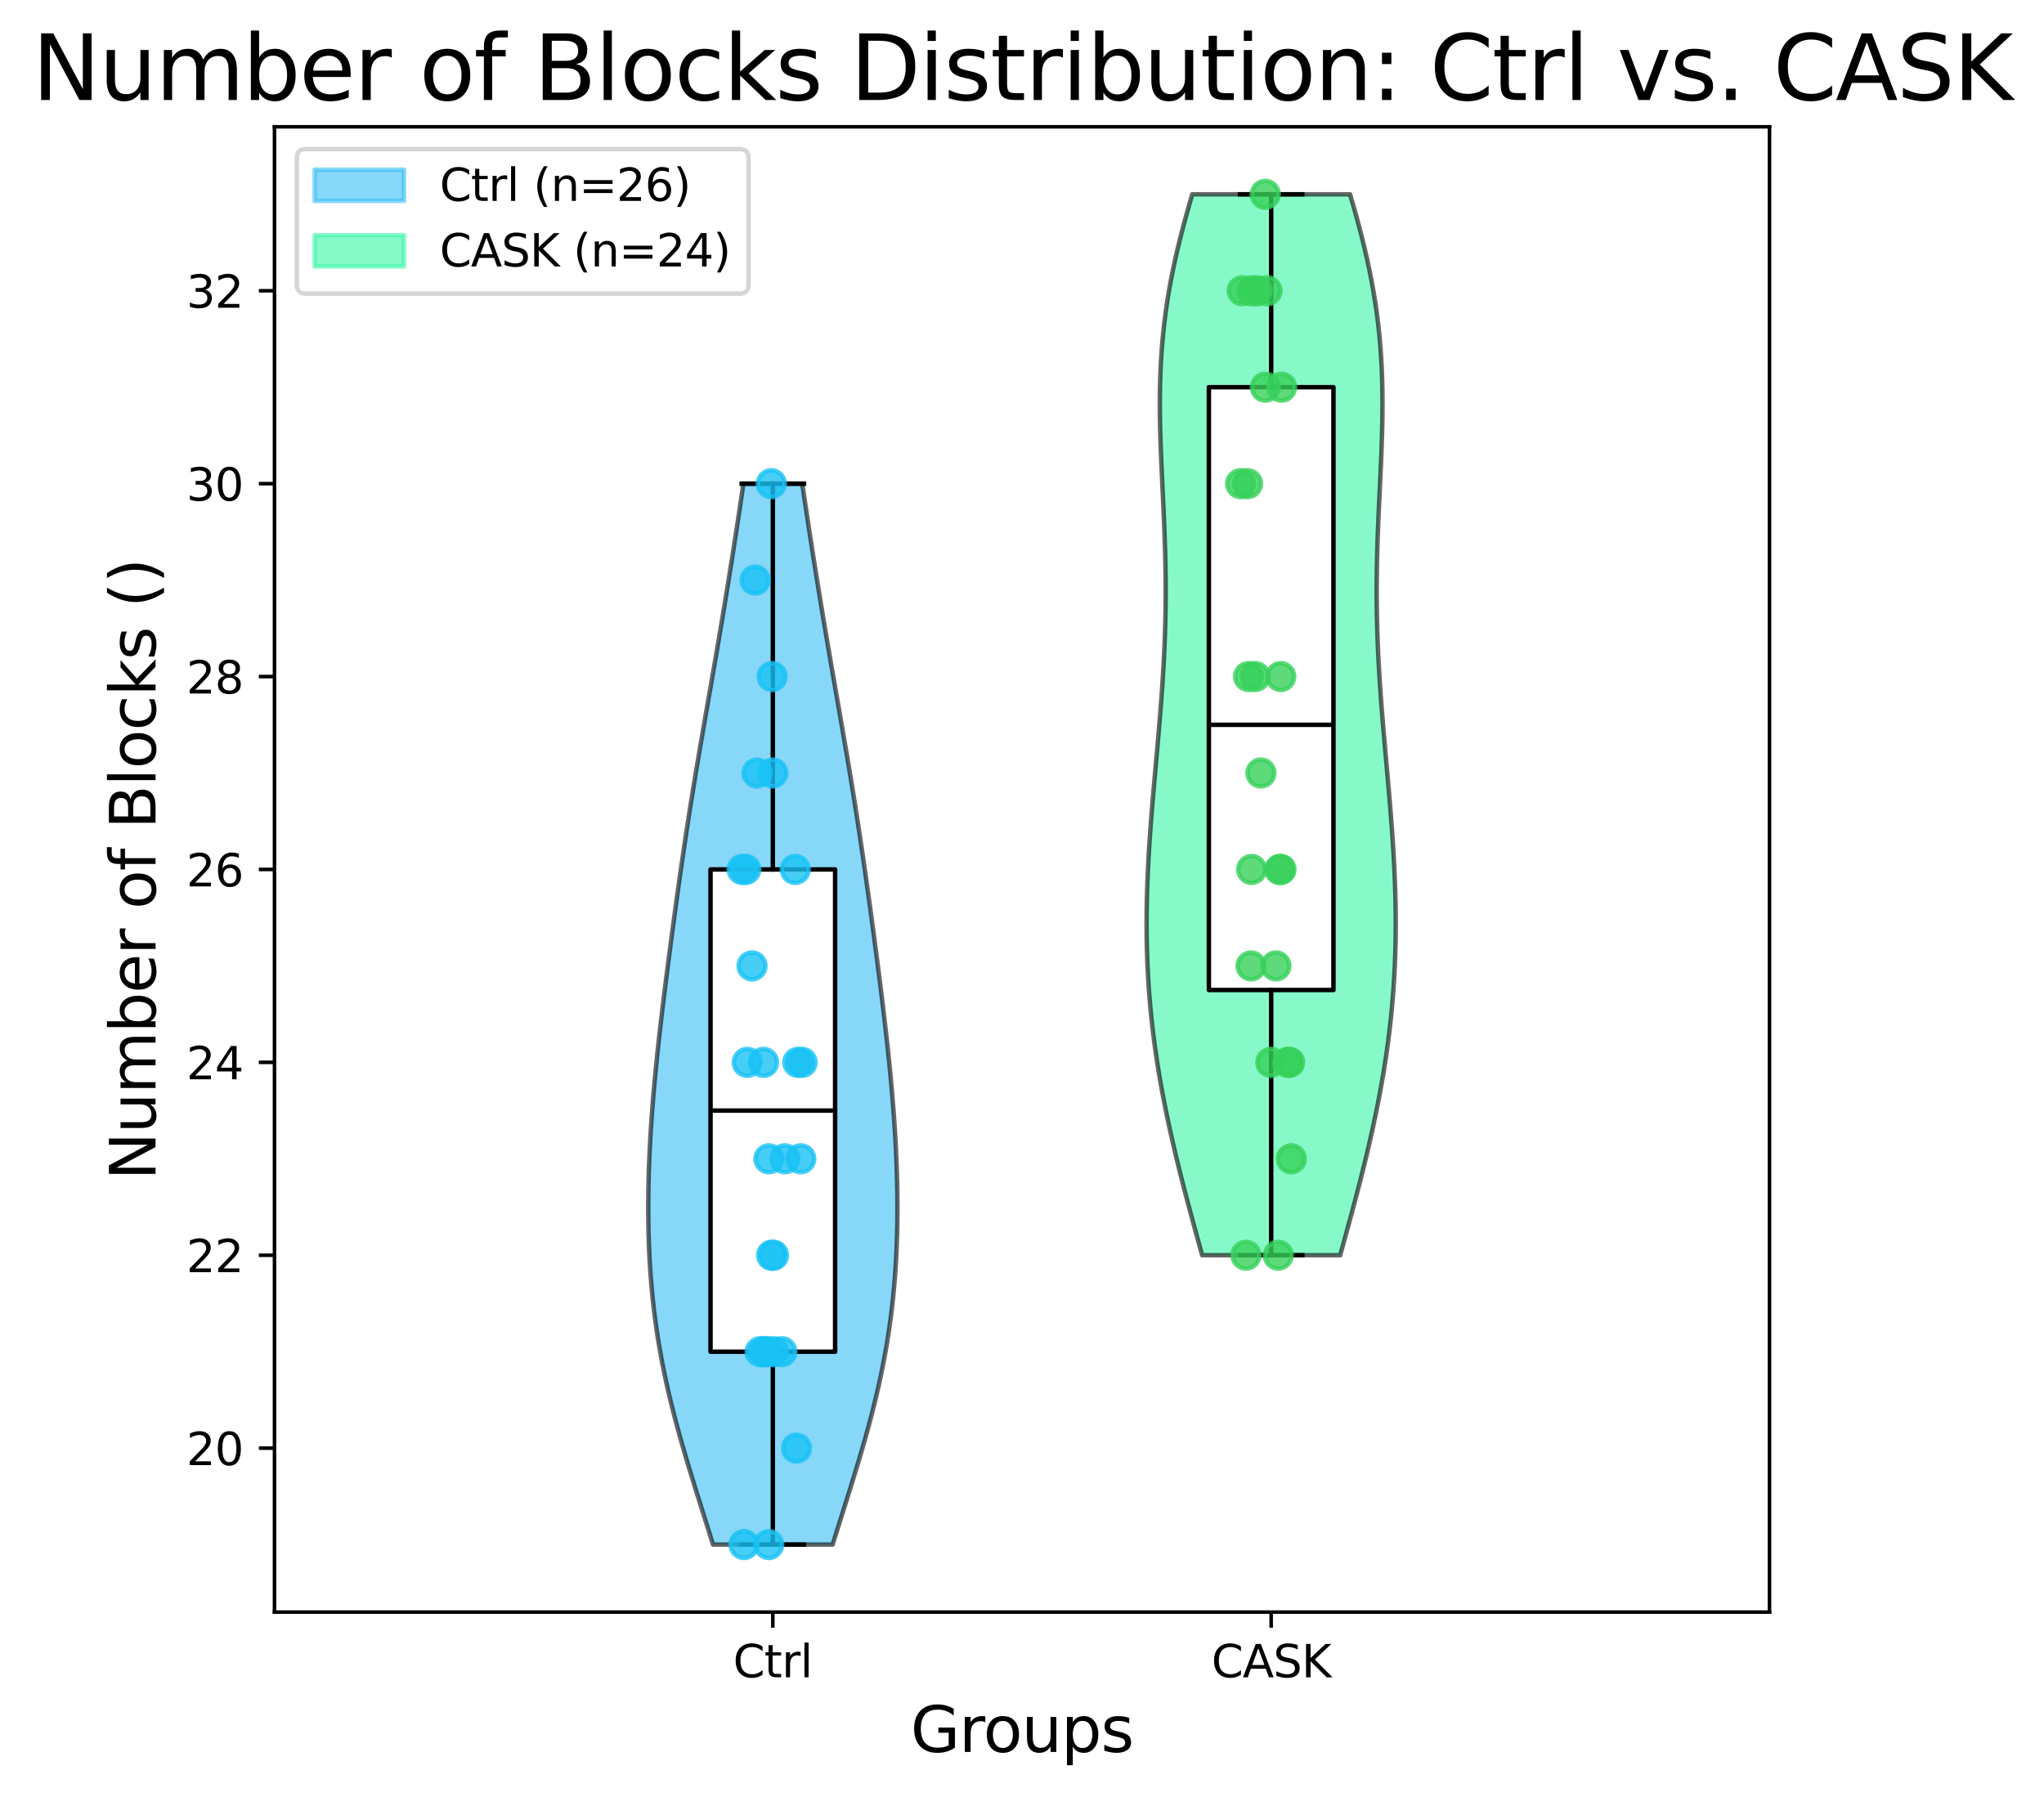<?xml version="1.0" encoding="utf-8" standalone="no"?>
<!DOCTYPE svg PUBLIC "-//W3C//DTD SVG 1.1//EN"
  "http://www.w3.org/Graphics/SVG/1.1/DTD/svg11.dtd">
<svg xmlns:xlink="http://www.w3.org/1999/xlink" width="457.741pt" height="402.464pt" viewBox="0 0 457.741 402.464" xmlns="http://www.w3.org/2000/svg" version="1.1">
 <defs>
  <style type="text/css">*{stroke-linejoin: round; stroke-linecap: butt}</style>
 </defs>
 <g id="figure_1">
  <g id="patch_1">
   <path d="M -0 402.464 
L 457.741 402.464 
L 457.741 0 
L -0 0 
z
" style="fill: #ffffff"/>
  </g>
  <g id="axes_1">
   <g id="patch_2">
    <path d="M 61.47 361.037 
L 396.27 361.037 
L 396.27 28.397 
L 61.47 28.397 
z
" style="fill: #ffffff"/>
   </g>
   <g id="PolyCollection_1">
    <defs>
     <path id="mfa1b0c277f" d="M 186.462 -56.547 
L 159.678 -56.547 
L 158.927 -58.947 
L 158.171 -61.347 
L 157.414 -63.748 
L 156.657 -66.147 
L 155.904 -68.547 
L 155.159 -70.948 
L 154.425 -73.347 
L 153.704 -75.748 
L 152.999 -78.147 
L 152.315 -80.547 
L 151.653 -82.948 
L 151.016 -85.347 
L 150.406 -87.748 
L 149.827 -90.147 
L 149.278 -92.547 
L 148.763 -94.948 
L 148.283 -97.347 
L 147.838 -99.748 
L 147.429 -102.147 
L 147.055 -104.547 
L 146.719 -106.948 
L 146.417 -109.347 
L 146.152 -111.748 
L 145.92 -114.147 
L 145.722 -116.547 
L 145.557 -118.948 
L 145.422 -121.347 
L 145.318 -123.748 
L 145.242 -126.147 
L 145.193 -128.548 
L 145.17 -130.947 
L 145.172 -133.347 
L 145.198 -135.748 
L 145.246 -138.148 
L 145.316 -140.548 
L 145.407 -142.947 
L 145.517 -145.347 
L 145.646 -147.748 
L 145.793 -150.148 
L 145.958 -152.548 
L 146.139 -154.947 
L 146.335 -157.347 
L 146.546 -159.748 
L 146.771 -162.148 
L 147.008 -164.548 
L 147.257 -166.947 
L 147.517 -169.347 
L 147.786 -171.748 
L 148.064 -174.148 
L 148.349 -176.548 
L 148.641 -178.947 
L 148.939 -181.347 
L 149.241 -183.748 
L 149.549 -186.148 
L 149.86 -188.548 
L 150.174 -190.947 
L 150.492 -193.347 
L 150.813 -195.748 
L 151.138 -198.148 
L 151.466 -200.548 
L 151.799 -202.947 
L 152.135 -205.347 
L 152.476 -207.748 
L 152.823 -210.148 
L 153.175 -212.548 
L 153.533 -214.947 
L 153.897 -217.347 
L 154.268 -219.748 
L 154.645 -222.148 
L 155.028 -224.548 
L 155.418 -226.947 
L 155.814 -229.347 
L 156.215 -231.748 
L 156.62 -234.148 
L 157.03 -236.548 
L 157.444 -238.947 
L 157.86 -241.347 
L 158.277 -243.748 
L 158.696 -246.148 
L 159.114 -248.548 
L 159.532 -250.947 
L 159.948 -253.347 
L 160.362 -255.748 
L 160.773 -258.147 
L 161.181 -260.548 
L 161.586 -262.947 
L 161.986 -265.348 
L 162.383 -267.748 
L 162.775 -270.147 
L 163.163 -272.548 
L 163.548 -274.947 
L 163.928 -277.348 
L 164.304 -279.748 
L 164.676 -282.147 
L 165.045 -284.548 
L 165.409 -286.947 
L 165.769 -289.348 
L 166.126 -291.748 
L 166.477 -294.147 
L 179.663 -294.147 
L 179.663 -294.147 
L 180.015 -291.748 
L 180.371 -289.348 
L 180.732 -286.947 
L 181.096 -284.548 
L 181.464 -282.147 
L 181.837 -279.748 
L 182.213 -277.348 
L 182.593 -274.947 
L 182.977 -272.548 
L 183.366 -270.147 
L 183.758 -267.748 
L 184.154 -265.348 
L 184.555 -262.947 
L 184.959 -260.548 
L 185.367 -258.147 
L 185.779 -255.748 
L 186.192 -253.347 
L 186.609 -250.947 
L 187.026 -248.548 
L 187.445 -246.148 
L 187.863 -243.748 
L 188.281 -241.347 
L 188.697 -238.947 
L 189.11 -236.548 
L 189.52 -234.148 
L 189.926 -231.748 
L 190.327 -229.347 
L 190.723 -226.947 
L 191.112 -224.548 
L 191.496 -222.148 
L 191.873 -219.748 
L 192.244 -217.347 
L 192.608 -214.947 
L 192.966 -212.548 
L 193.318 -210.148 
L 193.664 -207.748 
L 194.005 -205.347 
L 194.342 -202.947 
L 194.674 -200.548 
L 195.003 -198.148 
L 195.327 -195.748 
L 195.649 -193.347 
L 195.966 -190.947 
L 196.281 -188.548 
L 196.592 -186.148 
L 196.899 -183.748 
L 197.202 -181.347 
L 197.5 -178.947 
L 197.792 -176.548 
L 198.077 -174.148 
L 198.355 -171.748 
L 198.624 -169.347 
L 198.884 -166.947 
L 199.133 -164.548 
L 199.37 -162.148 
L 199.595 -159.748 
L 199.806 -157.347 
L 200.002 -154.947 
L 200.183 -152.548 
L 200.347 -150.148 
L 200.495 -147.748 
L 200.624 -145.347 
L 200.734 -142.947 
L 200.824 -140.548 
L 200.894 -138.148 
L 200.943 -135.748 
L 200.968 -133.347 
L 200.97 -130.947 
L 200.948 -128.548 
L 200.899 -126.147 
L 200.823 -123.748 
L 200.718 -121.347 
L 200.584 -118.948 
L 200.418 -116.547 
L 200.22 -114.147 
L 199.989 -111.748 
L 199.723 -109.347 
L 199.422 -106.948 
L 199.085 -104.547 
L 198.712 -102.147 
L 198.303 -99.748 
L 197.858 -97.347 
L 197.377 -94.948 
L 196.862 -92.547 
L 196.314 -90.147 
L 195.734 -87.748 
L 195.125 -85.347 
L 194.488 -82.948 
L 193.826 -80.547 
L 193.141 -78.147 
L 192.437 -75.748 
L 191.716 -73.347 
L 190.981 -70.948 
L 190.236 -68.547 
L 189.484 -66.147 
L 188.727 -63.748 
L 187.969 -61.347 
L 187.213 -58.947 
L 186.462 -56.547 
z
" style="stroke: #000000; stroke-opacity: 0.6"/>
    </defs>
    <g clip-path="url(#p45c551132f)">
     <use xlink:href="#mfa1b0c277f" x="0" y="402.464" style="fill: #38bcf5; fill-opacity: 0.6; stroke: #000000; stroke-opacity: 0.6"/>
    </g>
   </g>
   <g id="PolyCollection_2">
    <defs>
     <path id="m6cf18828ea" d="M 300.128 -121.347 
L 269.212 -121.347 
L 268.549 -123.748 
L 267.889 -126.147 
L 267.233 -128.548 
L 266.584 -130.947 
L 265.943 -133.347 
L 265.312 -135.748 
L 264.694 -138.148 
L 264.089 -140.548 
L 263.5 -142.947 
L 262.929 -145.347 
L 262.376 -147.748 
L 261.843 -150.148 
L 261.332 -152.548 
L 260.844 -154.947 
L 260.38 -157.347 
L 259.941 -159.748 
L 259.529 -162.148 
L 259.143 -164.548 
L 258.786 -166.947 
L 258.457 -169.347 
L 258.157 -171.748 
L 257.887 -174.148 
L 257.646 -176.548 
L 257.435 -178.947 
L 257.254 -181.347 
L 257.102 -183.748 
L 256.979 -186.148 
L 256.886 -188.548 
L 256.82 -190.947 
L 256.782 -193.347 
L 256.77 -195.748 
L 256.785 -198.148 
L 256.823 -200.548 
L 256.885 -202.947 
L 256.97 -205.347 
L 257.075 -207.748 
L 257.199 -210.148 
L 257.34 -212.548 
L 257.497 -214.947 
L 257.669 -217.347 
L 257.852 -219.748 
L 258.046 -222.148 
L 258.248 -224.548 
L 258.456 -226.947 
L 258.668 -229.347 
L 258.882 -231.748 
L 259.096 -234.148 
L 259.308 -236.548 
L 259.515 -238.947 
L 259.717 -241.347 
L 259.91 -243.748 
L 260.092 -246.148 
L 260.263 -248.548 
L 260.42 -250.947 
L 260.562 -253.347 
L 260.688 -255.748 
L 260.795 -258.147 
L 260.884 -260.548 
L 260.953 -262.947 
L 261.003 -265.348 
L 261.032 -267.748 
L 261.041 -270.147 
L 261.031 -272.548 
L 261.002 -274.947 
L 260.955 -277.348 
L 260.892 -279.748 
L 260.814 -282.147 
L 260.724 -284.548 
L 260.623 -286.947 
L 260.515 -289.348 
L 260.403 -291.748 
L 260.288 -294.147 
L 260.176 -296.548 
L 260.069 -298.947 
L 259.971 -301.348 
L 259.885 -303.748 
L 259.816 -306.147 
L 259.767 -308.548 
L 259.741 -310.947 
L 259.742 -313.348 
L 259.774 -315.748 
L 259.838 -318.147 
L 259.938 -320.548 
L 260.076 -322.947 
L 260.255 -325.348 
L 260.475 -327.748 
L 260.737 -330.147 
L 261.043 -332.548 
L 261.393 -334.947 
L 261.786 -337.348 
L 262.221 -339.748 
L 262.697 -342.147 
L 263.214 -344.548 
L 263.768 -346.947 
L 264.356 -349.348 
L 264.978 -351.748 
L 265.628 -354.147 
L 266.304 -356.548 
L 267.002 -358.947 
L 302.338 -358.947 
L 302.338 -358.947 
L 303.037 -356.548 
L 303.713 -354.147 
L 304.363 -351.748 
L 304.984 -349.348 
L 305.573 -346.947 
L 306.127 -344.548 
L 306.643 -342.147 
L 307.12 -339.748 
L 307.555 -337.348 
L 307.948 -334.947 
L 308.297 -332.548 
L 308.603 -330.147 
L 308.866 -327.748 
L 309.086 -325.348 
L 309.264 -322.947 
L 309.402 -320.548 
L 309.503 -318.147 
L 309.567 -315.748 
L 309.598 -313.348 
L 309.599 -310.947 
L 309.574 -308.548 
L 309.524 -306.147 
L 309.455 -303.748 
L 309.37 -301.348 
L 309.272 -298.947 
L 309.165 -296.548 
L 309.052 -294.147 
L 308.938 -291.748 
L 308.825 -289.348 
L 308.717 -286.947 
L 308.617 -284.548 
L 308.526 -282.147 
L 308.449 -279.748 
L 308.385 -277.348 
L 308.339 -274.947 
L 308.31 -272.548 
L 308.299 -270.147 
L 308.309 -267.748 
L 308.338 -265.348 
L 308.387 -262.947 
L 308.457 -260.548 
L 308.546 -258.147 
L 308.653 -255.748 
L 308.778 -253.347 
L 308.92 -250.947 
L 309.077 -248.548 
L 309.248 -246.148 
L 309.431 -243.748 
L 309.624 -241.347 
L 309.825 -238.947 
L 310.033 -236.548 
L 310.245 -234.148 
L 310.459 -231.748 
L 310.673 -229.347 
L 310.885 -226.947 
L 311.093 -224.548 
L 311.295 -222.148 
L 311.488 -219.748 
L 311.672 -217.347 
L 311.843 -214.947 
L 312 -212.548 
L 312.142 -210.148 
L 312.266 -207.748 
L 312.371 -205.347 
L 312.455 -202.947 
L 312.517 -200.548 
L 312.556 -198.148 
L 312.57 -195.748 
L 312.559 -193.347 
L 312.521 -190.947 
L 312.455 -188.548 
L 312.361 -186.148 
L 312.239 -183.748 
L 312.087 -181.347 
L 311.906 -178.947 
L 311.694 -176.548 
L 311.454 -174.148 
L 311.183 -171.748 
L 310.883 -169.347 
L 310.555 -166.947 
L 310.197 -164.548 
L 309.812 -162.148 
L 309.4 -159.748 
L 308.961 -157.347 
L 308.497 -154.947 
L 308.009 -152.548 
L 307.498 -150.148 
L 306.965 -147.748 
L 306.412 -145.347 
L 305.84 -142.947 
L 305.251 -140.548 
L 304.647 -138.148 
L 304.028 -135.748 
L 303.398 -133.347 
L 302.757 -130.947 
L 302.108 -128.548 
L 301.452 -126.147 
L 300.792 -123.748 
L 300.128 -121.347 
z
" style="stroke: #000000; stroke-opacity: 0.6"/>
    </defs>
    <g clip-path="url(#p45c551132f)">
     <use xlink:href="#m6cf18828ea" x="0" y="402.464" style="fill: #38f5a6; fill-opacity: 0.6; stroke: #000000; stroke-opacity: 0.6"/>
    </g>
   </g>
   <g id="matplotlib.axis_1">
    <g id="xtick_1">
     <g id="line2d_1">
      <defs>
       <path id="m04a91c5047" d="M 0 0 
L 0 3.5 
" style="stroke: #000000; stroke-width: 0.8"/>
      </defs>
      <g>
       <use xlink:href="#m04a91c5047" x="173.07" y="361.037" style="stroke: #000000; stroke-width: 0.8"/>
      </g>
     </g>
     <g id="text_1">
      <!-- Ctrl -->
      <g transform="translate(164.174 375.635) scale(0.1 -0.1)">
       <defs>
        <path id="DejaVuSans-43" d="M 4122 4306 
L 4122 3641 
Q 3803 3938 3442 4084 
Q 3081 4231 2675 4231 
Q 1875 4231 1450 3742 
Q 1025 3253 1025 2328 
Q 1025 1406 1450 917 
Q 1875 428 2675 428 
Q 3081 428 3442 575 
Q 3803 722 4122 1019 
L 4122 359 
Q 3791 134 3420 21 
Q 3050 -91 2638 -91 
Q 1578 -91 968 557 
Q 359 1206 359 2328 
Q 359 3453 968 4101 
Q 1578 4750 2638 4750 
Q 3056 4750 3426 4639 
Q 3797 4528 4122 4306 
z
" transform="scale(0.016)"/>
        <path id="DejaVuSans-74" d="M 1172 4494 
L 1172 3500 
L 2356 3500 
L 2356 3053 
L 1172 3053 
L 1172 1153 
Q 1172 725 1289 603 
Q 1406 481 1766 481 
L 2356 481 
L 2356 0 
L 1766 0 
Q 1100 0 847 248 
Q 594 497 594 1153 
L 594 3053 
L 172 3053 
L 172 3500 
L 594 3500 
L 594 4494 
L 1172 4494 
z
" transform="scale(0.016)"/>
        <path id="DejaVuSans-72" d="M 2631 2963 
Q 2534 3019 2420 3045 
Q 2306 3072 2169 3072 
Q 1681 3072 1420 2755 
Q 1159 2438 1159 1844 
L 1159 0 
L 581 0 
L 581 3500 
L 1159 3500 
L 1159 2956 
Q 1341 3275 1631 3429 
Q 1922 3584 2338 3584 
Q 2397 3584 2469 3576 
Q 2541 3569 2628 3553 
L 2631 2963 
z
" transform="scale(0.016)"/>
        <path id="DejaVuSans-6c" d="M 603 4863 
L 1178 4863 
L 1178 0 
L 603 0 
L 603 4863 
z
" transform="scale(0.016)"/>
       </defs>
       <use xlink:href="#DejaVuSans-43"/>
       <use xlink:href="#DejaVuSans-74" x="69.824"/>
       <use xlink:href="#DejaVuSans-72" x="109.033"/>
       <use xlink:href="#DejaVuSans-6c" x="150.146"/>
      </g>
     </g>
    </g>
    <g id="xtick_2">
     <g id="line2d_2">
      <g>
       <use xlink:href="#m04a91c5047" x="284.67" y="361.037" style="stroke: #000000; stroke-width: 0.8"/>
      </g>
     </g>
     <g id="text_2">
      <!-- CASK -->
      <g transform="translate(271.305 375.635) scale(0.1 -0.1)">
       <defs>
        <path id="DejaVuSans-41" d="M 2188 4044 
L 1331 1722 
L 3047 1722 
L 2188 4044 
z
M 1831 4666 
L 2547 4666 
L 4325 0 
L 3669 0 
L 3244 1197 
L 1141 1197 
L 716 0 
L 50 0 
L 1831 4666 
z
" transform="scale(0.016)"/>
        <path id="DejaVuSans-53" d="M 3425 4513 
L 3425 3897 
Q 3066 4069 2747 4153 
Q 2428 4238 2131 4238 
Q 1616 4238 1336 4038 
Q 1056 3838 1056 3469 
Q 1056 3159 1242 3001 
Q 1428 2844 1947 2747 
L 2328 2669 
Q 3034 2534 3370 2195 
Q 3706 1856 3706 1288 
Q 3706 609 3251 259 
Q 2797 -91 1919 -91 
Q 1588 -91 1214 -16 
Q 841 59 441 206 
L 441 856 
Q 825 641 1194 531 
Q 1563 422 1919 422 
Q 2459 422 2753 634 
Q 3047 847 3047 1241 
Q 3047 1584 2836 1778 
Q 2625 1972 2144 2069 
L 1759 2144 
Q 1053 2284 737 2584 
Q 422 2884 422 3419 
Q 422 4038 858 4394 
Q 1294 4750 2059 4750 
Q 2388 4750 2728 4690 
Q 3069 4631 3425 4513 
z
" transform="scale(0.016)"/>
        <path id="DejaVuSans-4b" d="M 628 4666 
L 1259 4666 
L 1259 2694 
L 3353 4666 
L 4166 4666 
L 1850 2491 
L 4331 0 
L 3500 0 
L 1259 2247 
L 1259 0 
L 628 0 
L 628 4666 
z
" transform="scale(0.016)"/>
       </defs>
       <use xlink:href="#DejaVuSans-43"/>
       <use xlink:href="#DejaVuSans-41" x="69.824"/>
       <use xlink:href="#DejaVuSans-53" x="138.232"/>
       <use xlink:href="#DejaVuSans-4b" x="201.709"/>
      </g>
     </g>
    </g>
    <g id="text_3">
     <!-- Groups -->
     <g transform="translate(203.916 392.353) scale(0.14 -0.14)">
      <defs>
       <path id="DejaVuSans-47" d="M 3809 666 
L 3809 1919 
L 2778 1919 
L 2778 2438 
L 4434 2438 
L 4434 434 
Q 4069 175 3628 42 
Q 3188 -91 2688 -91 
Q 1594 -91 976 548 
Q 359 1188 359 2328 
Q 359 3472 976 4111 
Q 1594 4750 2688 4750 
Q 3144 4750 3555 4637 
Q 3966 4525 4313 4306 
L 4313 3634 
Q 3963 3931 3569 4081 
Q 3175 4231 2741 4231 
Q 1884 4231 1454 3753 
Q 1025 3275 1025 2328 
Q 1025 1384 1454 906 
Q 1884 428 2741 428 
Q 3075 428 3337 486 
Q 3600 544 3809 666 
z
" transform="scale(0.016)"/>
       <path id="DejaVuSans-6f" d="M 1959 3097 
Q 1497 3097 1228 2736 
Q 959 2375 959 1747 
Q 959 1119 1226 758 
Q 1494 397 1959 397 
Q 2419 397 2687 759 
Q 2956 1122 2956 1747 
Q 2956 2369 2687 2733 
Q 2419 3097 1959 3097 
z
M 1959 3584 
Q 2709 3584 3137 3096 
Q 3566 2609 3566 1747 
Q 3566 888 3137 398 
Q 2709 -91 1959 -91 
Q 1206 -91 779 398 
Q 353 888 353 1747 
Q 353 2609 779 3096 
Q 1206 3584 1959 3584 
z
" transform="scale(0.016)"/>
       <path id="DejaVuSans-75" d="M 544 1381 
L 544 3500 
L 1119 3500 
L 1119 1403 
Q 1119 906 1312 657 
Q 1506 409 1894 409 
Q 2359 409 2629 706 
Q 2900 1003 2900 1516 
L 2900 3500 
L 3475 3500 
L 3475 0 
L 2900 0 
L 2900 538 
Q 2691 219 2414 64 
Q 2138 -91 1772 -91 
Q 1169 -91 856 284 
Q 544 659 544 1381 
z
M 1991 3584 
L 1991 3584 
z
" transform="scale(0.016)"/>
       <path id="DejaVuSans-70" d="M 1159 525 
L 1159 -1331 
L 581 -1331 
L 581 3500 
L 1159 3500 
L 1159 2969 
Q 1341 3281 1617 3432 
Q 1894 3584 2278 3584 
Q 2916 3584 3314 3078 
Q 3713 2572 3713 1747 
Q 3713 922 3314 415 
Q 2916 -91 2278 -91 
Q 1894 -91 1617 61 
Q 1341 213 1159 525 
z
M 3116 1747 
Q 3116 2381 2855 2742 
Q 2594 3103 2138 3103 
Q 1681 3103 1420 2742 
Q 1159 2381 1159 1747 
Q 1159 1113 1420 752 
Q 1681 391 2138 391 
Q 2594 391 2855 752 
Q 3116 1113 3116 1747 
z
" transform="scale(0.016)"/>
       <path id="DejaVuSans-73" d="M 2834 3397 
L 2834 2853 
Q 2591 2978 2328 3040 
Q 2066 3103 1784 3103 
Q 1356 3103 1142 2972 
Q 928 2841 928 2578 
Q 928 2378 1081 2264 
Q 1234 2150 1697 2047 
L 1894 2003 
Q 2506 1872 2764 1633 
Q 3022 1394 3022 966 
Q 3022 478 2636 193 
Q 2250 -91 1575 -91 
Q 1294 -91 989 -36 
Q 684 19 347 128 
L 347 722 
Q 666 556 975 473 
Q 1284 391 1588 391 
Q 1994 391 2212 530 
Q 2431 669 2431 922 
Q 2431 1156 2273 1281 
Q 2116 1406 1581 1522 
L 1381 1569 
Q 847 1681 609 1914 
Q 372 2147 372 2553 
Q 372 3047 722 3315 
Q 1072 3584 1716 3584 
Q 2034 3584 2315 3537 
Q 2597 3491 2834 3397 
z
" transform="scale(0.016)"/>
      </defs>
      <use xlink:href="#DejaVuSans-47"/>
      <use xlink:href="#DejaVuSans-72" x="77.49"/>
      <use xlink:href="#DejaVuSans-6f" x="116.354"/>
      <use xlink:href="#DejaVuSans-75" x="177.535"/>
      <use xlink:href="#DejaVuSans-70" x="240.914"/>
      <use xlink:href="#DejaVuSans-73" x="304.391"/>
     </g>
    </g>
   </g>
   <g id="matplotlib.axis_2">
    <g id="ytick_1">
     <g id="line2d_3">
      <defs>
       <path id="m124c0b34c3" d="M 0 0 
L -3.5 0 
" style="stroke: #000000; stroke-width: 0.8"/>
      </defs>
      <g>
       <use xlink:href="#m124c0b34c3" x="61.47" y="324.317" style="stroke: #000000; stroke-width: 0.8"/>
      </g>
     </g>
     <g id="text_4">
      <!-- 20 -->
      <g transform="translate(41.745 328.116) scale(0.1 -0.1)">
       <defs>
        <path id="DejaVuSans-32" d="M 1228 531 
L 3431 531 
L 3431 0 
L 469 0 
L 469 531 
Q 828 903 1448 1529 
Q 2069 2156 2228 2338 
Q 2531 2678 2651 2914 
Q 2772 3150 2772 3378 
Q 2772 3750 2511 3984 
Q 2250 4219 1831 4219 
Q 1534 4219 1204 4116 
Q 875 4013 500 3803 
L 500 4441 
Q 881 4594 1212 4672 
Q 1544 4750 1819 4750 
Q 2544 4750 2975 4387 
Q 3406 4025 3406 3419 
Q 3406 3131 3298 2873 
Q 3191 2616 2906 2266 
Q 2828 2175 2409 1742 
Q 1991 1309 1228 531 
z
" transform="scale(0.016)"/>
        <path id="DejaVuSans-30" d="M 2034 4250 
Q 1547 4250 1301 3770 
Q 1056 3291 1056 2328 
Q 1056 1369 1301 889 
Q 1547 409 2034 409 
Q 2525 409 2770 889 
Q 3016 1369 3016 2328 
Q 3016 3291 2770 3770 
Q 2525 4250 2034 4250 
z
M 2034 4750 
Q 2819 4750 3233 4129 
Q 3647 3509 3647 2328 
Q 3647 1150 3233 529 
Q 2819 -91 2034 -91 
Q 1250 -91 836 529 
Q 422 1150 422 2328 
Q 422 3509 836 4129 
Q 1250 4750 2034 4750 
z
" transform="scale(0.016)"/>
       </defs>
       <use xlink:href="#DejaVuSans-32"/>
       <use xlink:href="#DejaVuSans-30" x="63.623"/>
      </g>
     </g>
    </g>
    <g id="ytick_2">
     <g id="line2d_4">
      <g>
       <use xlink:href="#m124c0b34c3" x="61.47" y="281.117" style="stroke: #000000; stroke-width: 0.8"/>
      </g>
     </g>
     <g id="text_5">
      <!-- 22 -->
      <g transform="translate(41.745 284.916) scale(0.1 -0.1)">
       <use xlink:href="#DejaVuSans-32"/>
       <use xlink:href="#DejaVuSans-32" x="63.623"/>
      </g>
     </g>
    </g>
    <g id="ytick_3">
     <g id="line2d_5">
      <g>
       <use xlink:href="#m124c0b34c3" x="61.47" y="237.917" style="stroke: #000000; stroke-width: 0.8"/>
      </g>
     </g>
     <g id="text_6">
      <!-- 24 -->
      <g transform="translate(41.745 241.716) scale(0.1 -0.1)">
       <defs>
        <path id="DejaVuSans-34" d="M 2419 4116 
L 825 1625 
L 2419 1625 
L 2419 4116 
z
M 2253 4666 
L 3047 4666 
L 3047 1625 
L 3713 1625 
L 3713 1100 
L 3047 1100 
L 3047 0 
L 2419 0 
L 2419 1100 
L 313 1100 
L 313 1709 
L 2253 4666 
z
" transform="scale(0.016)"/>
       </defs>
       <use xlink:href="#DejaVuSans-32"/>
       <use xlink:href="#DejaVuSans-34" x="63.623"/>
      </g>
     </g>
    </g>
    <g id="ytick_4">
     <g id="line2d_6">
      <g>
       <use xlink:href="#m124c0b34c3" x="61.47" y="194.717" style="stroke: #000000; stroke-width: 0.8"/>
      </g>
     </g>
     <g id="text_7">
      <!-- 26 -->
      <g transform="translate(41.745 198.516) scale(0.1 -0.1)">
       <defs>
        <path id="DejaVuSans-36" d="M 2113 2584 
Q 1688 2584 1439 2293 
Q 1191 2003 1191 1497 
Q 1191 994 1439 701 
Q 1688 409 2113 409 
Q 2538 409 2786 701 
Q 3034 994 3034 1497 
Q 3034 2003 2786 2293 
Q 2538 2584 2113 2584 
z
M 3366 4563 
L 3366 3988 
Q 3128 4100 2886 4159 
Q 2644 4219 2406 4219 
Q 1781 4219 1451 3797 
Q 1122 3375 1075 2522 
Q 1259 2794 1537 2939 
Q 1816 3084 2150 3084 
Q 2853 3084 3261 2657 
Q 3669 2231 3669 1497 
Q 3669 778 3244 343 
Q 2819 -91 2113 -91 
Q 1303 -91 875 529 
Q 447 1150 447 2328 
Q 447 3434 972 4092 
Q 1497 4750 2381 4750 
Q 2619 4750 2861 4703 
Q 3103 4656 3366 4563 
z
" transform="scale(0.016)"/>
       </defs>
       <use xlink:href="#DejaVuSans-32"/>
       <use xlink:href="#DejaVuSans-36" x="63.623"/>
      </g>
     </g>
    </g>
    <g id="ytick_5">
     <g id="line2d_7">
      <g>
       <use xlink:href="#m124c0b34c3" x="61.47" y="151.517" style="stroke: #000000; stroke-width: 0.8"/>
      </g>
     </g>
     <g id="text_8">
      <!-- 28 -->
      <g transform="translate(41.745 155.316) scale(0.1 -0.1)">
       <defs>
        <path id="DejaVuSans-38" d="M 2034 2216 
Q 1584 2216 1326 1975 
Q 1069 1734 1069 1313 
Q 1069 891 1326 650 
Q 1584 409 2034 409 
Q 2484 409 2743 651 
Q 3003 894 3003 1313 
Q 3003 1734 2745 1975 
Q 2488 2216 2034 2216 
z
M 1403 2484 
Q 997 2584 770 2862 
Q 544 3141 544 3541 
Q 544 4100 942 4425 
Q 1341 4750 2034 4750 
Q 2731 4750 3128 4425 
Q 3525 4100 3525 3541 
Q 3525 3141 3298 2862 
Q 3072 2584 2669 2484 
Q 3125 2378 3379 2068 
Q 3634 1759 3634 1313 
Q 3634 634 3220 271 
Q 2806 -91 2034 -91 
Q 1263 -91 848 271 
Q 434 634 434 1313 
Q 434 1759 690 2068 
Q 947 2378 1403 2484 
z
M 1172 3481 
Q 1172 3119 1398 2916 
Q 1625 2713 2034 2713 
Q 2441 2713 2670 2916 
Q 2900 3119 2900 3481 
Q 2900 3844 2670 4047 
Q 2441 4250 2034 4250 
Q 1625 4250 1398 4047 
Q 1172 3844 1172 3481 
z
" transform="scale(0.016)"/>
       </defs>
       <use xlink:href="#DejaVuSans-32"/>
       <use xlink:href="#DejaVuSans-38" x="63.623"/>
      </g>
     </g>
    </g>
    <g id="ytick_6">
     <g id="line2d_8">
      <g>
       <use xlink:href="#m124c0b34c3" x="61.47" y="108.317" style="stroke: #000000; stroke-width: 0.8"/>
      </g>
     </g>
     <g id="text_9">
      <!-- 30 -->
      <g transform="translate(41.745 112.116) scale(0.1 -0.1)">
       <defs>
        <path id="DejaVuSans-33" d="M 2597 2516 
Q 3050 2419 3304 2112 
Q 3559 1806 3559 1356 
Q 3559 666 3084 287 
Q 2609 -91 1734 -91 
Q 1441 -91 1130 -33 
Q 819 25 488 141 
L 488 750 
Q 750 597 1062 519 
Q 1375 441 1716 441 
Q 2309 441 2620 675 
Q 2931 909 2931 1356 
Q 2931 1769 2642 2001 
Q 2353 2234 1838 2234 
L 1294 2234 
L 1294 2753 
L 1863 2753 
Q 2328 2753 2575 2939 
Q 2822 3125 2822 3475 
Q 2822 3834 2567 4026 
Q 2313 4219 1838 4219 
Q 1578 4219 1281 4162 
Q 984 4106 628 3988 
L 628 4550 
Q 988 4650 1302 4700 
Q 1616 4750 1894 4750 
Q 2613 4750 3031 4423 
Q 3450 4097 3450 3541 
Q 3450 3153 3228 2886 
Q 3006 2619 2597 2516 
z
" transform="scale(0.016)"/>
       </defs>
       <use xlink:href="#DejaVuSans-33"/>
       <use xlink:href="#DejaVuSans-30" x="63.623"/>
      </g>
     </g>
    </g>
    <g id="ytick_7">
     <g id="line2d_9">
      <g>
       <use xlink:href="#m124c0b34c3" x="61.47" y="65.117" style="stroke: #000000; stroke-width: 0.8"/>
      </g>
     </g>
     <g id="text_10">
      <!-- 32 -->
      <g transform="translate(41.745 68.916) scale(0.1 -0.1)">
       <use xlink:href="#DejaVuSans-33"/>
       <use xlink:href="#DejaVuSans-32" x="63.623"/>
      </g>
     </g>
    </g>
    <g id="text_11">
     <!-- Number of Blocks () -->
     <g transform="translate(34.834 264.3) rotate(-90) scale(0.14 -0.14)">
      <defs>
       <path id="DejaVuSans-4e" d="M 628 4666 
L 1478 4666 
L 3547 763 
L 3547 4666 
L 4159 4666 
L 4159 0 
L 3309 0 
L 1241 3903 
L 1241 0 
L 628 0 
L 628 4666 
z
" transform="scale(0.016)"/>
       <path id="DejaVuSans-6d" d="M 3328 2828 
Q 3544 3216 3844 3400 
Q 4144 3584 4550 3584 
Q 5097 3584 5394 3201 
Q 5691 2819 5691 2113 
L 5691 0 
L 5113 0 
L 5113 2094 
Q 5113 2597 4934 2840 
Q 4756 3084 4391 3084 
Q 3944 3084 3684 2787 
Q 3425 2491 3425 1978 
L 3425 0 
L 2847 0 
L 2847 2094 
Q 2847 2600 2669 2842 
Q 2491 3084 2119 3084 
Q 1678 3084 1418 2786 
Q 1159 2488 1159 1978 
L 1159 0 
L 581 0 
L 581 3500 
L 1159 3500 
L 1159 2956 
Q 1356 3278 1631 3431 
Q 1906 3584 2284 3584 
Q 2666 3584 2933 3390 
Q 3200 3197 3328 2828 
z
" transform="scale(0.016)"/>
       <path id="DejaVuSans-62" d="M 3116 1747 
Q 3116 2381 2855 2742 
Q 2594 3103 2138 3103 
Q 1681 3103 1420 2742 
Q 1159 2381 1159 1747 
Q 1159 1113 1420 752 
Q 1681 391 2138 391 
Q 2594 391 2855 752 
Q 3116 1113 3116 1747 
z
M 1159 2969 
Q 1341 3281 1617 3432 
Q 1894 3584 2278 3584 
Q 2916 3584 3314 3078 
Q 3713 2572 3713 1747 
Q 3713 922 3314 415 
Q 2916 -91 2278 -91 
Q 1894 -91 1617 61 
Q 1341 213 1159 525 
L 1159 0 
L 581 0 
L 581 4863 
L 1159 4863 
L 1159 2969 
z
" transform="scale(0.016)"/>
       <path id="DejaVuSans-65" d="M 3597 1894 
L 3597 1613 
L 953 1613 
Q 991 1019 1311 708 
Q 1631 397 2203 397 
Q 2534 397 2845 478 
Q 3156 559 3463 722 
L 3463 178 
Q 3153 47 2828 -22 
Q 2503 -91 2169 -91 
Q 1331 -91 842 396 
Q 353 884 353 1716 
Q 353 2575 817 3079 
Q 1281 3584 2069 3584 
Q 2775 3584 3186 3129 
Q 3597 2675 3597 1894 
z
M 3022 2063 
Q 3016 2534 2758 2815 
Q 2500 3097 2075 3097 
Q 1594 3097 1305 2825 
Q 1016 2553 972 2059 
L 3022 2063 
z
" transform="scale(0.016)"/>
       <path id="DejaVuSans-20" transform="scale(0.016)"/>
       <path id="DejaVuSans-66" d="M 2375 4863 
L 2375 4384 
L 1825 4384 
Q 1516 4384 1395 4259 
Q 1275 4134 1275 3809 
L 1275 3500 
L 2222 3500 
L 2222 3053 
L 1275 3053 
L 1275 0 
L 697 0 
L 697 3053 
L 147 3053 
L 147 3500 
L 697 3500 
L 697 3744 
Q 697 4328 969 4595 
Q 1241 4863 1831 4863 
L 2375 4863 
z
" transform="scale(0.016)"/>
       <path id="DejaVuSans-42" d="M 1259 2228 
L 1259 519 
L 2272 519 
Q 2781 519 3026 730 
Q 3272 941 3272 1375 
Q 3272 1813 3026 2020 
Q 2781 2228 2272 2228 
L 1259 2228 
z
M 1259 4147 
L 1259 2741 
L 2194 2741 
Q 2656 2741 2882 2914 
Q 3109 3088 3109 3444 
Q 3109 3797 2882 3972 
Q 2656 4147 2194 4147 
L 1259 4147 
z
M 628 4666 
L 2241 4666 
Q 2963 4666 3353 4366 
Q 3744 4066 3744 3513 
Q 3744 3084 3544 2831 
Q 3344 2578 2956 2516 
Q 3422 2416 3680 2098 
Q 3938 1781 3938 1306 
Q 3938 681 3513 340 
Q 3088 0 2303 0 
L 628 0 
L 628 4666 
z
" transform="scale(0.016)"/>
       <path id="DejaVuSans-63" d="M 3122 3366 
L 3122 2828 
Q 2878 2963 2633 3030 
Q 2388 3097 2138 3097 
Q 1578 3097 1268 2742 
Q 959 2388 959 1747 
Q 959 1106 1268 751 
Q 1578 397 2138 397 
Q 2388 397 2633 464 
Q 2878 531 3122 666 
L 3122 134 
Q 2881 22 2623 -34 
Q 2366 -91 2075 -91 
Q 1284 -91 818 406 
Q 353 903 353 1747 
Q 353 2603 823 3093 
Q 1294 3584 2113 3584 
Q 2378 3584 2631 3529 
Q 2884 3475 3122 3366 
z
" transform="scale(0.016)"/>
       <path id="DejaVuSans-6b" d="M 581 4863 
L 1159 4863 
L 1159 1991 
L 2875 3500 
L 3609 3500 
L 1753 1863 
L 3688 0 
L 2938 0 
L 1159 1709 
L 1159 0 
L 581 0 
L 581 4863 
z
" transform="scale(0.016)"/>
       <path id="DejaVuSans-28" d="M 1984 4856 
Q 1566 4138 1362 3434 
Q 1159 2731 1159 2009 
Q 1159 1288 1364 580 
Q 1569 -128 1984 -844 
L 1484 -844 
Q 1016 -109 783 600 
Q 550 1309 550 2009 
Q 550 2706 781 3412 
Q 1013 4119 1484 4856 
L 1984 4856 
z
" transform="scale(0.016)"/>
       <path id="DejaVuSans-29" d="M 513 4856 
L 1013 4856 
Q 1481 4119 1714 3412 
Q 1947 2706 1947 2009 
Q 1947 1309 1714 600 
Q 1481 -109 1013 -844 
L 513 -844 
Q 928 -128 1133 580 
Q 1338 1288 1338 2009 
Q 1338 2731 1133 3434 
Q 928 4138 513 4856 
z
" transform="scale(0.016)"/>
      </defs>
      <use xlink:href="#DejaVuSans-4e"/>
      <use xlink:href="#DejaVuSans-75" x="74.805"/>
      <use xlink:href="#DejaVuSans-6d" x="138.184"/>
      <use xlink:href="#DejaVuSans-62" x="235.596"/>
      <use xlink:href="#DejaVuSans-65" x="299.072"/>
      <use xlink:href="#DejaVuSans-72" x="360.596"/>
      <use xlink:href="#DejaVuSans-20" x="401.709"/>
      <use xlink:href="#DejaVuSans-6f" x="433.496"/>
      <use xlink:href="#DejaVuSans-66" x="494.678"/>
      <use xlink:href="#DejaVuSans-20" x="529.883"/>
      <use xlink:href="#DejaVuSans-42" x="561.67"/>
      <use xlink:href="#DejaVuSans-6c" x="630.273"/>
      <use xlink:href="#DejaVuSans-6f" x="658.057"/>
      <use xlink:href="#DejaVuSans-63" x="719.238"/>
      <use xlink:href="#DejaVuSans-6b" x="774.219"/>
      <use xlink:href="#DejaVuSans-73" x="832.129"/>
      <use xlink:href="#DejaVuSans-20" x="884.229"/>
      <use xlink:href="#DejaVuSans-28" x="916.016"/>
      <use xlink:href="#DejaVuSans-29" x="955.029"/>
     </g>
    </g>
   </g>
   <g id="patch_3">
    <path d="M 159.12 302.717 
L 187.02 302.717 
L 187.02 194.717 
L 159.12 194.717 
L 159.12 302.717 
z
" clip-path="url(#p45c551132f)" style="fill: #ffffff; stroke: #000000; stroke-linejoin: miter"/>
   </g>
   <g id="line2d_10">
    <path d="M 173.07 302.717 
L 173.07 345.917 
" clip-path="url(#p45c551132f)" style="fill: none; stroke: #000000; stroke-linecap: square"/>
   </g>
   <g id="line2d_11">
    <path d="M 173.07 194.717 
L 173.07 108.317 
" clip-path="url(#p45c551132f)" style="fill: none; stroke: #000000; stroke-linecap: square"/>
   </g>
   <g id="line2d_12">
    <path d="M 166.095 345.917 
L 180.045 345.917 
" clip-path="url(#p45c551132f)" style="fill: none; stroke: #000000; stroke-linecap: square"/>
   </g>
   <g id="line2d_13">
    <path d="M 166.095 108.317 
L 180.045 108.317 
" clip-path="url(#p45c551132f)" style="fill: none; stroke: #000000; stroke-linecap: square"/>
   </g>
   <g id="patch_4">
    <path d="M 270.72 221.717 
L 298.62 221.717 
L 298.62 86.717 
L 270.72 86.717 
L 270.72 221.717 
z
" clip-path="url(#p45c551132f)" style="fill: #ffffff; stroke: #000000; stroke-linejoin: miter"/>
   </g>
   <g id="line2d_14">
    <path d="M 284.67 221.717 
L 284.67 281.117 
" clip-path="url(#p45c551132f)" style="fill: none; stroke: #000000; stroke-linecap: square"/>
   </g>
   <g id="line2d_15">
    <path d="M 284.67 86.717 
L 284.67 43.517 
" clip-path="url(#p45c551132f)" style="fill: none; stroke: #000000; stroke-linecap: square"/>
   </g>
   <g id="line2d_16">
    <path d="M 277.695 281.117 
L 291.645 281.117 
" clip-path="url(#p45c551132f)" style="fill: none; stroke: #000000; stroke-linecap: square"/>
   </g>
   <g id="line2d_17">
    <path d="M 277.695 43.517 
L 291.645 43.517 
" clip-path="url(#p45c551132f)" style="fill: none; stroke: #000000; stroke-linecap: square"/>
   </g>
   <g id="line2d_18">
    <path d="M 159.12 248.717 
L 187.02 248.717 
" clip-path="url(#p45c551132f)" style="fill: none; stroke: #000000"/>
   </g>
   <g id="line2d_19">
    <path d="M 270.72 162.317 
L 298.62 162.317 
" clip-path="url(#p45c551132f)" style="fill: none; stroke: #000000"/>
   </g>
   <g id="patch_5">
    <path d="M 61.47 361.037 
L 61.47 28.397 
" style="fill: none; stroke: #000000; stroke-width: 0.8; stroke-linejoin: miter; stroke-linecap: square"/>
   </g>
   <g id="patch_6">
    <path d="M 396.27 361.037 
L 396.27 28.397 
" style="fill: none; stroke: #000000; stroke-width: 0.8; stroke-linejoin: miter; stroke-linecap: square"/>
   </g>
   <g id="patch_7">
    <path d="M 61.47 361.037 
L 396.27 361.037 
" style="fill: none; stroke: #000000; stroke-width: 0.8; stroke-linejoin: miter; stroke-linecap: square"/>
   </g>
   <g id="patch_8">
    <path d="M 61.47 28.397 
L 396.27 28.397 
" style="fill: none; stroke: #000000; stroke-width: 0.8; stroke-linejoin: miter; stroke-linecap: square"/>
   </g>
   <g id="PathCollection_1">
    <defs>
     <path id="m669a5f23b8" d="M 0 3 
C 0.796 3 1.559 2.684 2.121 2.121 
C 2.684 1.559 3 0.796 3 0 
C 3 -0.796 2.684 -1.559 2.121 -2.121 
C 1.559 -2.684 0.796 -3 0 -3 
C -0.796 -3 -1.559 -2.684 -2.121 -2.121 
C -2.684 -1.559 -3 -0.796 -3 0 
C -3 0.796 -2.684 1.559 -2.121 2.121 
C -1.559 2.684 -0.796 3 0 3 
z
" style="stroke: #18c1f5; stroke-opacity: 0.8"/>
    </defs>
    <g clip-path="url(#p45c551132f)">
     <use xlink:href="#m669a5f23b8" x="173.223" y="281.117" style="fill: #18c1f5; fill-opacity: 0.8; stroke: #18c1f5; stroke-opacity: 0.8"/>
     <use xlink:href="#m669a5f23b8" x="171.187" y="302.717" style="fill: #18c1f5; fill-opacity: 0.8; stroke: #18c1f5; stroke-opacity: 0.8"/>
     <use xlink:href="#m669a5f23b8" x="166.619" y="345.917" style="fill: #18c1f5; fill-opacity: 0.8; stroke: #18c1f5; stroke-opacity: 0.8"/>
     <use xlink:href="#m669a5f23b8" x="175.099" y="302.717" style="fill: #18c1f5; fill-opacity: 0.8; stroke: #18c1f5; stroke-opacity: 0.8"/>
     <use xlink:href="#m669a5f23b8" x="175.778" y="259.517" style="fill: #18c1f5; fill-opacity: 0.8; stroke: #18c1f5; stroke-opacity: 0.8"/>
     <use xlink:href="#m669a5f23b8" x="166.192" y="194.717" style="fill: #18c1f5; fill-opacity: 0.8; stroke: #18c1f5; stroke-opacity: 0.8"/>
     <use xlink:href="#m669a5f23b8" x="168.416" y="216.317" style="fill: #18c1f5; fill-opacity: 0.8; stroke: #18c1f5; stroke-opacity: 0.8"/>
     <use xlink:href="#m669a5f23b8" x="173.058" y="173.117" style="fill: #18c1f5; fill-opacity: 0.8; stroke: #18c1f5; stroke-opacity: 0.8"/>
     <use xlink:href="#m669a5f23b8" x="178.657" y="237.917" style="fill: #18c1f5; fill-opacity: 0.8; stroke: #18c1f5; stroke-opacity: 0.8"/>
     <use xlink:href="#m669a5f23b8" x="179.336" y="259.517" style="fill: #18c1f5; fill-opacity: 0.8; stroke: #18c1f5; stroke-opacity: 0.8"/>
     <use xlink:href="#m669a5f23b8" x="173.283" y="302.717" style="fill: #18c1f5; fill-opacity: 0.8; stroke: #18c1f5; stroke-opacity: 0.8"/>
     <use xlink:href="#m669a5f23b8" x="171.002" y="237.917" style="fill: #18c1f5; fill-opacity: 0.8; stroke: #18c1f5; stroke-opacity: 0.8"/>
     <use xlink:href="#m669a5f23b8" x="171.736" y="302.717" style="fill: #18c1f5; fill-opacity: 0.8; stroke: #18c1f5; stroke-opacity: 0.8"/>
     <use xlink:href="#m669a5f23b8" x="167.339" y="237.917" style="fill: #18c1f5; fill-opacity: 0.8; stroke: #18c1f5; stroke-opacity: 0.8"/>
     <use xlink:href="#m669a5f23b8" x="172.796" y="281.117" style="fill: #18c1f5; fill-opacity: 0.8; stroke: #18c1f5; stroke-opacity: 0.8"/>
     <use xlink:href="#m669a5f23b8" x="169.533" y="173.117" style="fill: #18c1f5; fill-opacity: 0.8; stroke: #18c1f5; stroke-opacity: 0.8"/>
     <use xlink:href="#m669a5f23b8" x="172.16" y="345.917" style="fill: #18c1f5; fill-opacity: 0.8; stroke: #18c1f5; stroke-opacity: 0.8"/>
     <use xlink:href="#m669a5f23b8" x="167.012" y="194.717" style="fill: #18c1f5; fill-opacity: 0.8; stroke: #18c1f5; stroke-opacity: 0.8"/>
     <use xlink:href="#m669a5f23b8" x="179.637" y="237.917" style="fill: #18c1f5; fill-opacity: 0.8; stroke: #18c1f5; stroke-opacity: 0.8"/>
     <use xlink:href="#m669a5f23b8" x="178.364" y="324.317" style="fill: #18c1f5; fill-opacity: 0.8; stroke: #18c1f5; stroke-opacity: 0.8"/>
     <use xlink:href="#m669a5f23b8" x="172.184" y="259.517" style="fill: #18c1f5; fill-opacity: 0.8; stroke: #18c1f5; stroke-opacity: 0.8"/>
     <use xlink:href="#m669a5f23b8" x="172.735" y="108.317" style="fill: #18c1f5; fill-opacity: 0.8; stroke: #18c1f5; stroke-opacity: 0.8"/>
     <use xlink:href="#m669a5f23b8" x="178.091" y="194.717" style="fill: #18c1f5; fill-opacity: 0.8; stroke: #18c1f5; stroke-opacity: 0.8"/>
     <use xlink:href="#m669a5f23b8" x="170.227" y="302.717" style="fill: #18c1f5; fill-opacity: 0.8; stroke: #18c1f5; stroke-opacity: 0.8"/>
     <use xlink:href="#m669a5f23b8" x="172.908" y="151.517" style="fill: #18c1f5; fill-opacity: 0.8; stroke: #18c1f5; stroke-opacity: 0.8"/>
     <use xlink:href="#m669a5f23b8" x="169.107" y="129.917" style="fill: #18c1f5; fill-opacity: 0.8; stroke: #18c1f5; stroke-opacity: 0.8"/>
    </g>
   </g>
   <g id="PathCollection_2">
    <defs>
     <path id="ma609530474" d="M 0 3 
C 0.796 3 1.559 2.684 2.121 2.121 
C 2.684 1.559 3 0.796 3 0 
C 3 -0.796 2.684 -1.559 2.121 -2.121 
C 1.559 -2.684 0.796 -3 0 -3 
C -0.796 -3 -1.559 -2.684 -2.121 -2.121 
C -2.684 -1.559 -3 -0.796 -3 0 
C -3 0.796 -2.684 1.559 -2.121 2.121 
C -1.559 2.684 -0.796 3 0 3 
z
" style="stroke: #36d15a; stroke-opacity: 0.8"/>
    </defs>
    <g clip-path="url(#p45c551132f)">
     <use xlink:href="#ma609530474" x="287.005" y="86.717" style="fill: #36d15a; fill-opacity: 0.8; stroke: #36d15a; stroke-opacity: 0.8"/>
     <use xlink:href="#ma609530474" x="285.746" y="216.317" style="fill: #36d15a; fill-opacity: 0.8; stroke: #36d15a; stroke-opacity: 0.8"/>
     <use xlink:href="#ma609530474" x="278.193" y="65.117" style="fill: #36d15a; fill-opacity: 0.8; stroke: #36d15a; stroke-opacity: 0.8"/>
     <use xlink:href="#ma609530474" x="280.299" y="194.717" style="fill: #36d15a; fill-opacity: 0.8; stroke: #36d15a; stroke-opacity: 0.8"/>
     <use xlink:href="#ma609530474" x="281.537" y="65.117" style="fill: #36d15a; fill-opacity: 0.8; stroke: #36d15a; stroke-opacity: 0.8"/>
     <use xlink:href="#ma609530474" x="288.413" y="237.917" style="fill: #36d15a; fill-opacity: 0.8; stroke: #36d15a; stroke-opacity: 0.8"/>
     <use xlink:href="#ma609530474" x="289.174" y="259.517" style="fill: #36d15a; fill-opacity: 0.8; stroke: #36d15a; stroke-opacity: 0.8"/>
     <use xlink:href="#ma609530474" x="279.02" y="281.117" style="fill: #36d15a; fill-opacity: 0.8; stroke: #36d15a; stroke-opacity: 0.8"/>
     <use xlink:href="#ma609530474" x="283.739" y="65.117" style="fill: #36d15a; fill-opacity: 0.8; stroke: #36d15a; stroke-opacity: 0.8"/>
     <use xlink:href="#ma609530474" x="283.341" y="43.517" style="fill: #36d15a; fill-opacity: 0.8; stroke: #36d15a; stroke-opacity: 0.8"/>
     <use xlink:href="#ma609530474" x="279.606" y="151.517" style="fill: #36d15a; fill-opacity: 0.8; stroke: #36d15a; stroke-opacity: 0.8"/>
     <use xlink:href="#ma609530474" x="288.809" y="237.917" style="fill: #36d15a; fill-opacity: 0.8; stroke: #36d15a; stroke-opacity: 0.8"/>
     <use xlink:href="#ma609530474" x="286.258" y="281.117" style="fill: #36d15a; fill-opacity: 0.8; stroke: #36d15a; stroke-opacity: 0.8"/>
     <use xlink:href="#ma609530474" x="284.585" y="237.917" style="fill: #36d15a; fill-opacity: 0.8; stroke: #36d15a; stroke-opacity: 0.8"/>
     <use xlink:href="#ma609530474" x="281.106" y="151.517" style="fill: #36d15a; fill-opacity: 0.8; stroke: #36d15a; stroke-opacity: 0.8"/>
     <use xlink:href="#ma609530474" x="279.387" y="108.317" style="fill: #36d15a; fill-opacity: 0.8; stroke: #36d15a; stroke-opacity: 0.8"/>
     <use xlink:href="#ma609530474" x="282.364" y="173.117" style="fill: #36d15a; fill-opacity: 0.8; stroke: #36d15a; stroke-opacity: 0.8"/>
     <use xlink:href="#ma609530474" x="286.572" y="194.717" style="fill: #36d15a; fill-opacity: 0.8; stroke: #36d15a; stroke-opacity: 0.8"/>
     <use xlink:href="#ma609530474" x="280.343" y="65.117" style="fill: #36d15a; fill-opacity: 0.8; stroke: #36d15a; stroke-opacity: 0.8"/>
     <use xlink:href="#ma609530474" x="277.822" y="108.317" style="fill: #36d15a; fill-opacity: 0.8; stroke: #36d15a; stroke-opacity: 0.8"/>
     <use xlink:href="#ma609530474" x="283.375" y="86.717" style="fill: #36d15a; fill-opacity: 0.8; stroke: #36d15a; stroke-opacity: 0.8"/>
     <use xlink:href="#ma609530474" x="286.82" y="151.517" style="fill: #36d15a; fill-opacity: 0.8; stroke: #36d15a; stroke-opacity: 0.8"/>
     <use xlink:href="#ma609530474" x="286.864" y="194.717" style="fill: #36d15a; fill-opacity: 0.8; stroke: #36d15a; stroke-opacity: 0.8"/>
     <use xlink:href="#ma609530474" x="280.166" y="216.317" style="fill: #36d15a; fill-opacity: 0.8; stroke: #36d15a; stroke-opacity: 0.8"/>
    </g>
   </g>
   <g id="text_12">
    <!-- Number of Blocks Distribution: Ctrl vs. CASK -->
    <g transform="translate(7.2 22.397) scale(0.2 -0.2)">
     <defs>
      <path id="DejaVuSans-44" d="M 1259 4147 
L 1259 519 
L 2022 519 
Q 2988 519 3436 956 
Q 3884 1394 3884 2338 
Q 3884 3275 3436 3711 
Q 2988 4147 2022 4147 
L 1259 4147 
z
M 628 4666 
L 1925 4666 
Q 3281 4666 3915 4102 
Q 4550 3538 4550 2338 
Q 4550 1131 3912 565 
Q 3275 0 1925 0 
L 628 0 
L 628 4666 
z
" transform="scale(0.016)"/>
      <path id="DejaVuSans-69" d="M 603 3500 
L 1178 3500 
L 1178 0 
L 603 0 
L 603 3500 
z
M 603 4863 
L 1178 4863 
L 1178 4134 
L 603 4134 
L 603 4863 
z
" transform="scale(0.016)"/>
      <path id="DejaVuSans-6e" d="M 3513 2113 
L 3513 0 
L 2938 0 
L 2938 2094 
Q 2938 2591 2744 2837 
Q 2550 3084 2163 3084 
Q 1697 3084 1428 2787 
Q 1159 2491 1159 1978 
L 1159 0 
L 581 0 
L 581 3500 
L 1159 3500 
L 1159 2956 
Q 1366 3272 1645 3428 
Q 1925 3584 2291 3584 
Q 2894 3584 3203 3211 
Q 3513 2838 3513 2113 
z
" transform="scale(0.016)"/>
      <path id="DejaVuSans-3a" d="M 750 794 
L 1409 794 
L 1409 0 
L 750 0 
L 750 794 
z
M 750 3309 
L 1409 3309 
L 1409 2516 
L 750 2516 
L 750 3309 
z
" transform="scale(0.016)"/>
      <path id="DejaVuSans-76" d="M 191 3500 
L 800 3500 
L 1894 563 
L 2988 3500 
L 3597 3500 
L 2284 0 
L 1503 0 
L 191 3500 
z
" transform="scale(0.016)"/>
      <path id="DejaVuSans-2e" d="M 684 794 
L 1344 794 
L 1344 0 
L 684 0 
L 684 794 
z
" transform="scale(0.016)"/>
     </defs>
     <use xlink:href="#DejaVuSans-4e"/>
     <use xlink:href="#DejaVuSans-75" x="74.805"/>
     <use xlink:href="#DejaVuSans-6d" x="138.184"/>
     <use xlink:href="#DejaVuSans-62" x="235.596"/>
     <use xlink:href="#DejaVuSans-65" x="299.072"/>
     <use xlink:href="#DejaVuSans-72" x="360.596"/>
     <use xlink:href="#DejaVuSans-20" x="401.709"/>
     <use xlink:href="#DejaVuSans-6f" x="433.496"/>
     <use xlink:href="#DejaVuSans-66" x="494.678"/>
     <use xlink:href="#DejaVuSans-20" x="529.883"/>
     <use xlink:href="#DejaVuSans-42" x="561.67"/>
     <use xlink:href="#DejaVuSans-6c" x="630.273"/>
     <use xlink:href="#DejaVuSans-6f" x="658.057"/>
     <use xlink:href="#DejaVuSans-63" x="719.238"/>
     <use xlink:href="#DejaVuSans-6b" x="774.219"/>
     <use xlink:href="#DejaVuSans-73" x="832.129"/>
     <use xlink:href="#DejaVuSans-20" x="884.229"/>
     <use xlink:href="#DejaVuSans-44" x="916.016"/>
     <use xlink:href="#DejaVuSans-69" x="993.018"/>
     <use xlink:href="#DejaVuSans-73" x="1020.801"/>
     <use xlink:href="#DejaVuSans-74" x="1072.9"/>
     <use xlink:href="#DejaVuSans-72" x="1112.109"/>
     <use xlink:href="#DejaVuSans-69" x="1153.223"/>
     <use xlink:href="#DejaVuSans-62" x="1181.006"/>
     <use xlink:href="#DejaVuSans-75" x="1244.482"/>
     <use xlink:href="#DejaVuSans-74" x="1307.861"/>
     <use xlink:href="#DejaVuSans-69" x="1347.07"/>
     <use xlink:href="#DejaVuSans-6f" x="1374.854"/>
     <use xlink:href="#DejaVuSans-6e" x="1436.035"/>
     <use xlink:href="#DejaVuSans-3a" x="1499.414"/>
     <use xlink:href="#DejaVuSans-20" x="1533.105"/>
     <use xlink:href="#DejaVuSans-43" x="1564.893"/>
     <use xlink:href="#DejaVuSans-74" x="1634.717"/>
     <use xlink:href="#DejaVuSans-72" x="1673.926"/>
     <use xlink:href="#DejaVuSans-6c" x="1715.039"/>
     <use xlink:href="#DejaVuSans-20" x="1742.822"/>
     <use xlink:href="#DejaVuSans-76" x="1774.609"/>
     <use xlink:href="#DejaVuSans-73" x="1833.789"/>
     <use xlink:href="#DejaVuSans-2e" x="1885.889"/>
     <use xlink:href="#DejaVuSans-20" x="1917.676"/>
     <use xlink:href="#DejaVuSans-43" x="1949.463"/>
     <use xlink:href="#DejaVuSans-41" x="2019.287"/>
     <use xlink:href="#DejaVuSans-53" x="2087.695"/>
     <use xlink:href="#DejaVuSans-4b" x="2151.172"/>
    </g>
   </g>
   <g id="legend_1">
    <g id="patch_9">
     <path d="M 68.47 65.753 
L 165.623 65.753 
Q 167.623 65.753 167.623 63.753 
L 167.623 35.397 
Q 167.623 33.397 165.623 33.397 
L 68.47 33.397 
Q 66.47 33.397 66.47 35.397 
L 66.47 63.753 
Q 66.47 65.753 68.47 65.753 
z
" style="fill: #ffffff; opacity: 0.8; stroke: #cccccc; stroke-linejoin: miter"/>
    </g>
    <g id="patch_10">
     <path d="M 70.47 44.995 
L 90.47 44.995 
L 90.47 37.995 
L 70.47 37.995 
z
" style="fill: #38bcf5; opacity: 0.6; stroke: #38bcf5; stroke-linejoin: miter"/>
    </g>
    <g id="text_13">
     <!-- Ctrl (n=26) -->
     <g transform="translate(98.47 44.995) scale(0.1 -0.1)">
      <defs>
       <path id="DejaVuSans-3d" d="M 678 2906 
L 4684 2906 
L 4684 2381 
L 678 2381 
L 678 2906 
z
M 678 1631 
L 4684 1631 
L 4684 1100 
L 678 1100 
L 678 1631 
z
" transform="scale(0.016)"/>
      </defs>
      <use xlink:href="#DejaVuSans-43"/>
      <use xlink:href="#DejaVuSans-74" x="69.824"/>
      <use xlink:href="#DejaVuSans-72" x="109.033"/>
      <use xlink:href="#DejaVuSans-6c" x="150.146"/>
      <use xlink:href="#DejaVuSans-20" x="177.93"/>
      <use xlink:href="#DejaVuSans-28" x="209.717"/>
      <use xlink:href="#DejaVuSans-6e" x="248.73"/>
      <use xlink:href="#DejaVuSans-3d" x="312.109"/>
      <use xlink:href="#DejaVuSans-32" x="395.898"/>
      <use xlink:href="#DejaVuSans-36" x="459.521"/>
      <use xlink:href="#DejaVuSans-29" x="523.145"/>
     </g>
    </g>
    <g id="patch_11">
     <path d="M 70.47 59.673 
L 90.47 59.673 
L 90.47 52.673 
L 70.47 52.673 
z
" style="fill: #38f5a6; opacity: 0.6; stroke: #38f5a6; stroke-linejoin: miter"/>
    </g>
    <g id="text_14">
     <!-- CASK (n=24) -->
     <g transform="translate(98.47 59.673) scale(0.1 -0.1)">
      <use xlink:href="#DejaVuSans-43"/>
      <use xlink:href="#DejaVuSans-41" x="69.824"/>
      <use xlink:href="#DejaVuSans-53" x="138.232"/>
      <use xlink:href="#DejaVuSans-4b" x="201.709"/>
      <use xlink:href="#DejaVuSans-20" x="267.285"/>
      <use xlink:href="#DejaVuSans-28" x="299.072"/>
      <use xlink:href="#DejaVuSans-6e" x="338.086"/>
      <use xlink:href="#DejaVuSans-3d" x="401.465"/>
      <use xlink:href="#DejaVuSans-32" x="485.254"/>
      <use xlink:href="#DejaVuSans-34" x="548.877"/>
      <use xlink:href="#DejaVuSans-29" x="612.5"/>
     </g>
    </g>
   </g>
  </g>
 </g>
 <defs>
  <clipPath id="p45c551132f">
   <rect x="61.47" y="28.397" width="334.8" height="332.64"/>
  </clipPath>
 </defs>
</svg>
